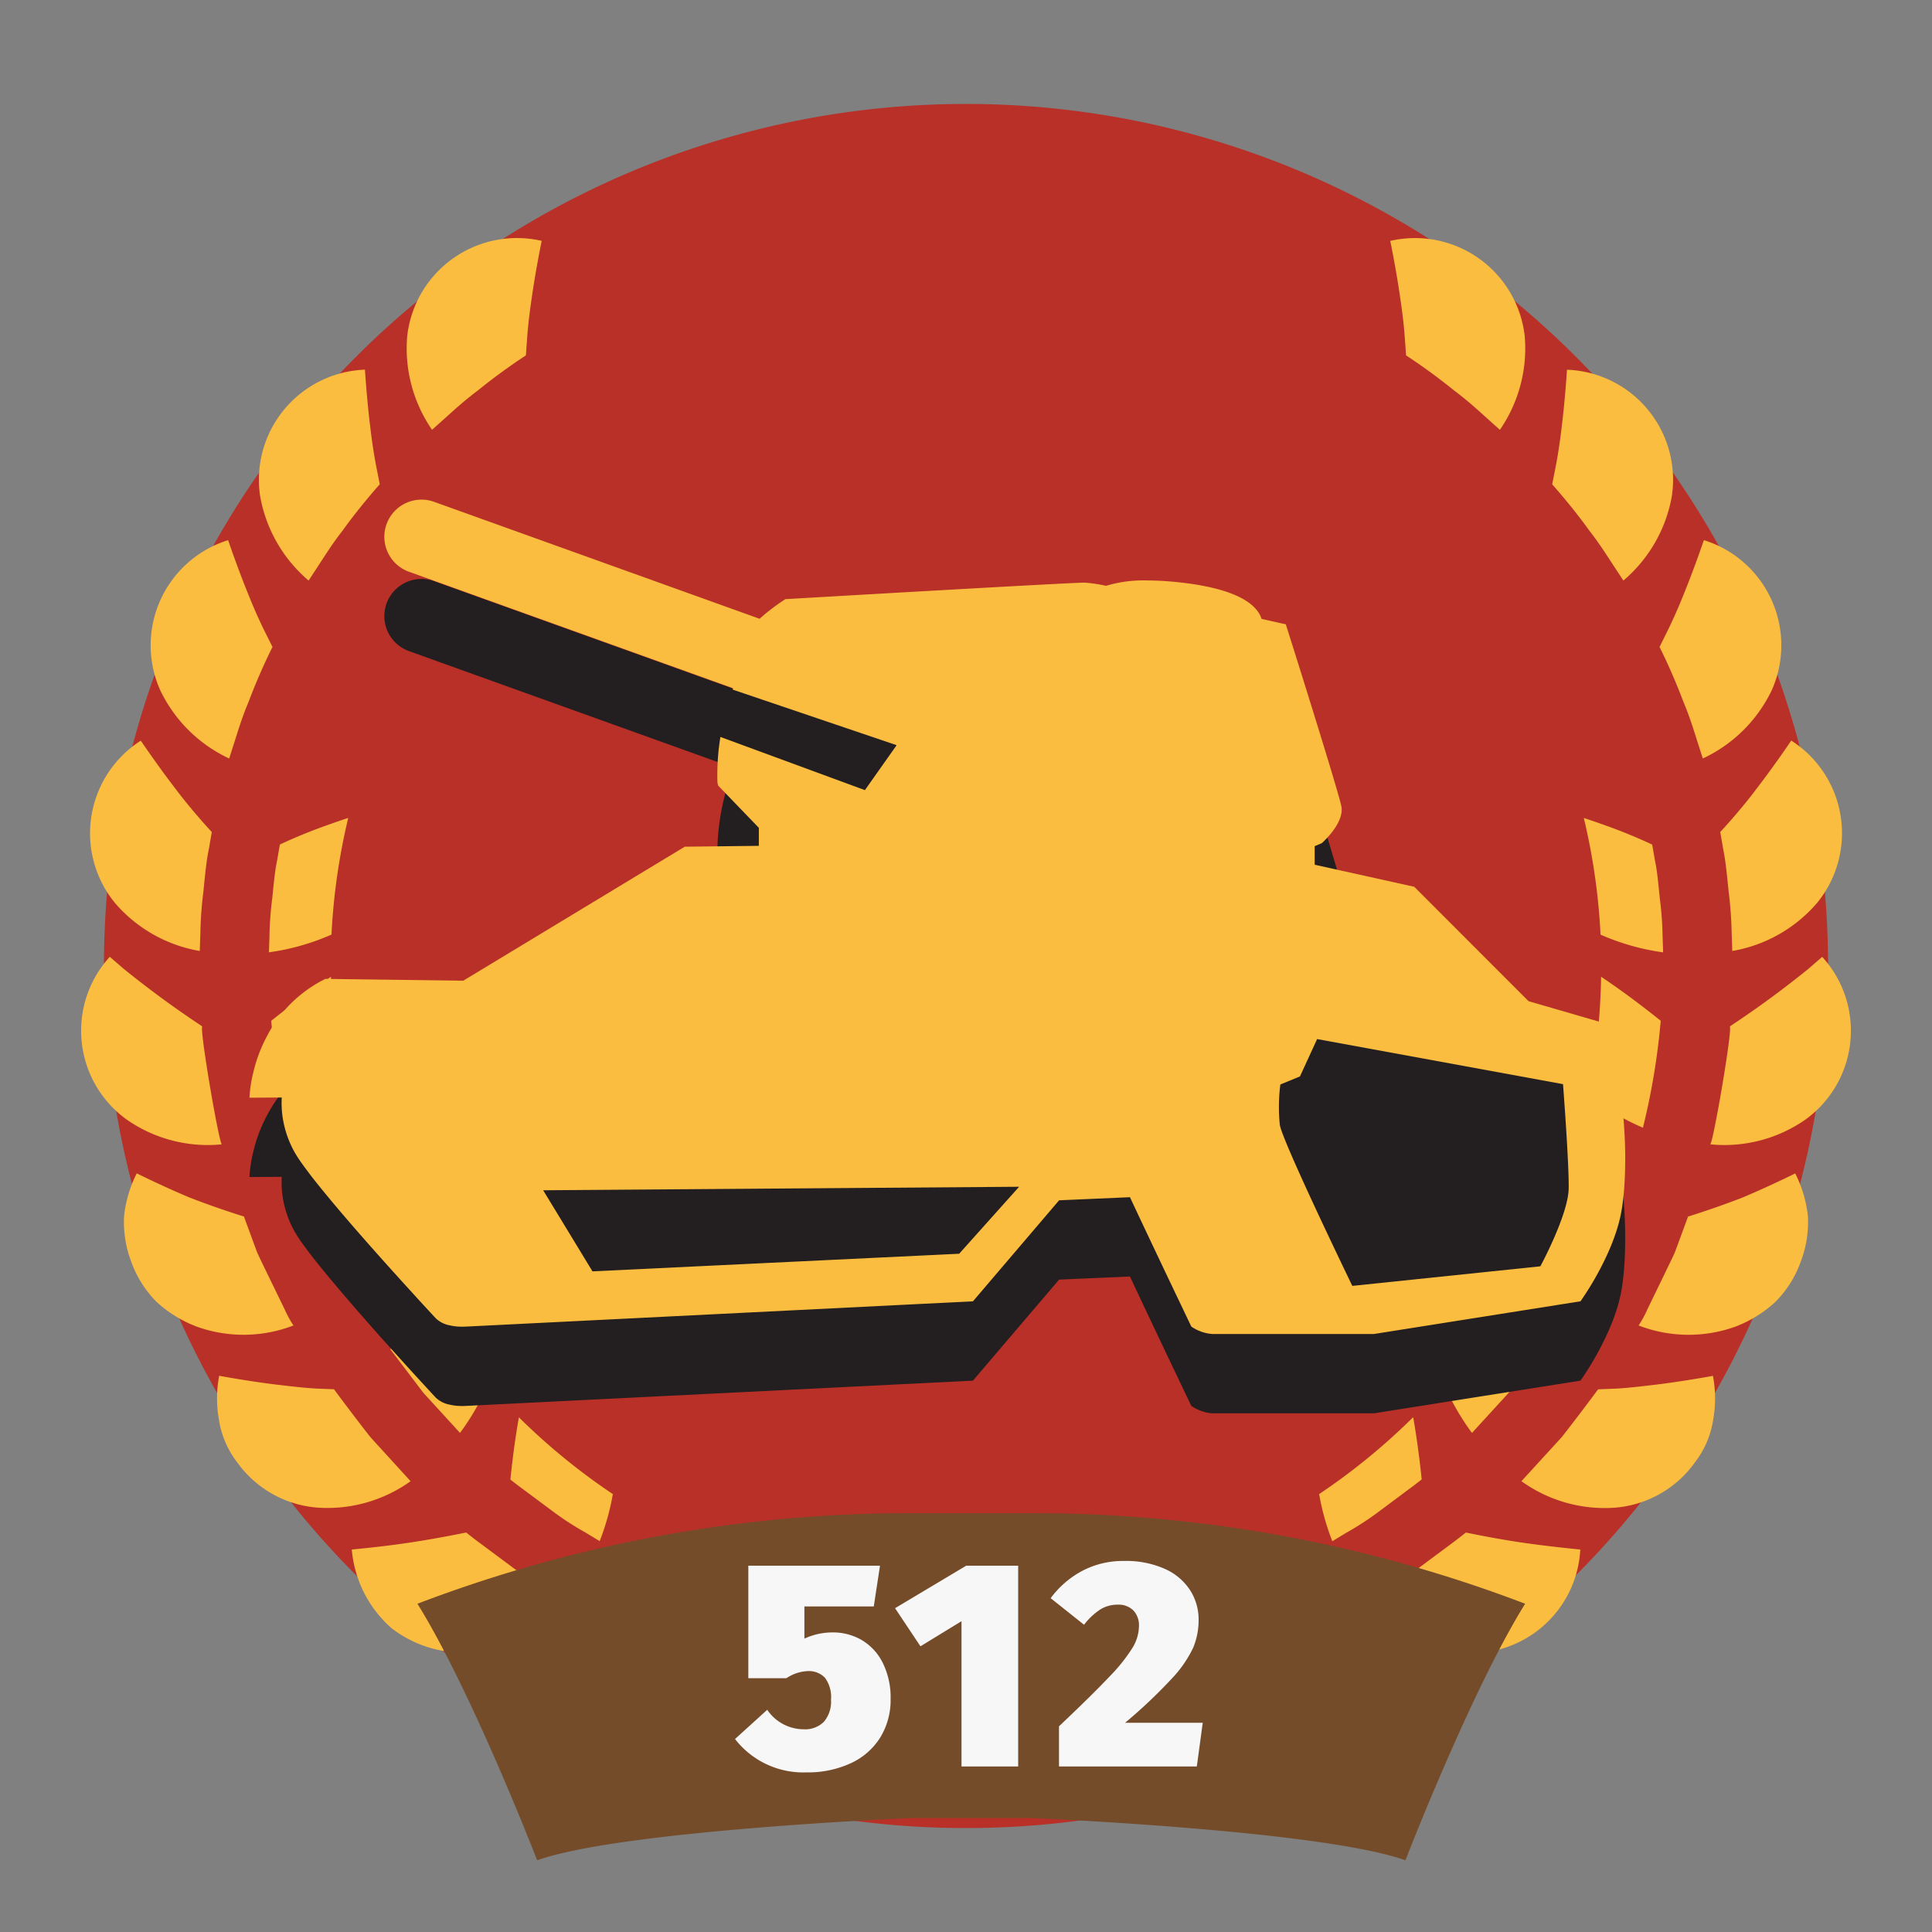 <svg xmlns="http://www.w3.org/2000/svg" width="150" height="150" viewBox="0 0 150 150">
  <rect x="0" y="0" width="150" height="150" fill="#808080" stroke="none"/>
  <defs>
    <style>
      .cls-1 {
        fill: #b83027;
      }

      .cls-1, .cls-2, .cls-3, .cls-4, .cls-5 {
        fill-rule: evenodd;
      }

      .cls-2 {
        fill: #fbbd40;
      }

      .cls-3 {
        fill: #754c29;
      }

      .cls-4 {
        fill: #231f20;
      }

      .cls-5 {
        fill: #f7f7f7;
      }
    </style>
  </defs>
  <g id="back">
    <path id="Shape_694_copy" data-name="Shape 694 copy" class="cls-1" d="M141.93,75A66.93,66.93,0,1,1,75,8.07,66.93,66.93,0,0,1,141.93,75Z"/>
    <path id="Shape_694_copy_2" data-name="Shape 694 copy 2" class="cls-2" d="M134.494,73.833s-0.02-.58-0.049-1.451a30.284,30.284,0,0,0-.236-3.184c-0.119-1.156-.225-2.313-0.4-3.168l-0.25-1.431s1.527-1.629,2.848-3.4c1.36-1.762,2.666-3.7,2.666-3.7a8.534,8.534,0,0,1,2,12.609A11.14,11.14,0,0,1,134.494,73.833Zm-2.288-14.943-0.443-1.384c-0.263-.832-0.606-1.943-1.063-3.014a46.281,46.281,0,0,0-1.853-4.263l0.614-1.238c0.376-.758.828-1.766,1.237-2.793,0.843-2.055,1.59-4.262,1.59-4.262a8.552,8.552,0,0,1,5.279,11.634A11.157,11.157,0,0,1,132.206,58.889Zm-6.167-13.814-0.8-1.217c-0.477-.73-1.1-1.715-1.82-2.627-1.353-1.9-2.908-3.628-2.908-3.628s0.107-.542.267-1.355c0.164-.828.334-1.917,0.461-3.016,0.277-2.2.421-4.528,0.421-4.528a8.551,8.551,0,0,1,8.138,9.838A11.134,11.134,0,0,1,126.039,45.075ZM115.369,32.4c-0.648-.584-1.509-1.367-2.445-2.061a46.134,46.134,0,0,0-3.756-2.746s-0.038-.552-0.1-1.378c-0.057-.844-0.183-1.933-0.347-3.03-0.31-2.2-.781-4.483-0.781-4.483a8.574,8.574,0,0,1,10.438,7.379,11.141,11.141,0,0,1-1.927,7.289Zm-74.44-6.185-0.1,1.378a46.224,46.224,0,0,0-3.756,2.746c-0.936.694-1.8,1.477-2.445,2.061l-1.084.969a11.135,11.135,0,0,1-1.927-7.289A8.574,8.574,0,0,1,42.057,18.7s-0.471,2.282-.781,4.483C41.113,24.279,40.986,25.367,40.929,26.211ZM24.756,43.858l-0.795,1.217A11.136,11.136,0,0,1,20.2,38.542,8.552,8.552,0,0,1,28.335,28.7s0.144,2.325.421,4.528c0.127,1.1.3,2.187,0.461,3.016L29.484,37.6s-1.556,1.732-2.908,3.628C25.853,42.143,25.234,43.128,24.756,43.858Zm-3.6,6.37A46.372,46.372,0,0,0,19.3,54.492c-0.457,1.07-.8,2.182-1.064,3.014l-0.442,1.384a11.158,11.158,0,0,1-5.362-5.319,8.553,8.553,0,0,1,5.279-11.634s0.747,2.207,1.59,4.262c0.409,1.027.861,2.035,1.237,2.792ZM16.445,64.6s-0.1.572-.25,1.431c-0.179.855-.285,2.012-0.4,3.168a30.208,30.208,0,0,0-.237,3.184c-0.029.871-.048,1.451-0.048,1.451a11.143,11.143,0,0,1-6.578-3.72,8.535,8.535,0,0,1,2-12.609s1.306,1.934,2.667,3.7C14.919,62.97,16.445,64.6,16.445,64.6ZM9.6,75.216c0.678,0.549,1.583,1.259,2.489,1.933,1.812,1.36,3.62,2.542,3.62,2.542-0.259.027,1.31,9.2,1.522,9.154a11,11,0,0,1-7.336-1.881A8.5,8.5,0,0,1,8.524,74.287ZM10.616,91.1s2.065,1.023,4.089,1.87c2.126,0.832,4.235,1.481,4.235,1.481l0.5,1.364,0.517,1.4c0.218,0.5.484,1.017,0.733,1.542l1.4,2.877a8.549,8.549,0,0,0,.694,1.275,10.75,10.75,0,0,1-7.517.087,9.6,9.6,0,0,1-3.115-1.923,8.446,8.446,0,0,1-1.971-3.14,8.643,8.643,0,0,1-.55-3.486A9.645,9.645,0,0,1,10.616,91.1Zm10.9,16.406c1.113,0.133,2.175.255,3.015,0.3l1.4,0.056s1.38,1.874,2.812,3.7L31.877,115a11.082,11.082,0,0,1-7.237,2.051,8.46,8.46,0,0,1-6.241-3.54,7.162,7.162,0,0,1-1.394-3.249,9.356,9.356,0,0,1,.011-3.447S19.308,107.242,21.514,107.508Zm14.68,11.476s0.447,0.371,1.152.887l2.568,1.911a25.973,25.973,0,0,0,2.681,1.742l1.246,0.753a11.3,11.3,0,0,1-6.487,3.924,9.091,9.091,0,0,1-6.959-1.79,9.174,9.174,0,0,1-3.085-6.106s2.338-.207,4.554-0.544S36.194,118.984,36.194,118.984Zm12.862,8c-0.106.248,8.7,3.352,8.759,3.135a10.85,10.85,0,0,1-5.213,5.469,9.355,9.355,0,0,1-3.538.813,7.312,7.312,0,0,1-3.649-.737,8.43,8.43,0,0,1-4.586-5.088,39.913,39.913,0,0,0,4.224-1.658C47.135,127.993,49.056,126.984,49.056,126.984Zm13.491,5.308,1.016-.943L65,131.566a23.616,23.616,0,0,0,3.18.357l4.652,0.226A10.872,10.872,0,0,1,69.25,138.7a9.532,9.532,0,0,1-3.194,1.8,9.309,9.309,0,0,1-3.705.175,8.1,8.1,0,0,1-3.317-1.223,9.638,9.638,0,0,1-2.453-2.475s1.9-1.307,3.629-2.665C61.077,133.639,61.933,132.841,62.548,132.292Zm6.061-5.711a20.2,20.2,0,0,1-2.882-.325l-1.3-.2-0.56-1.182c-0.258-.575-0.576-1.278-0.881-2.035a49.263,49.263,0,0,0,9.243,1.4,19.523,19.523,0,0,1,.605,2.549ZM20.923,72.625a26.087,26.087,0,0,1,.215-2.887c0.108-1.048.2-2.1,0.366-2.871,0.135-.778.226-1.3,0.226-1.3a41.617,41.617,0,0,1,3.884-1.576c0.487-.175.97-0.339,1.423-0.487a49.273,49.273,0,0,0-1.3,9.057,18.137,18.137,0,0,1-4.859,1.377S20.9,73.414,20.923,72.625Zm0.136,6.631s1.675-1.358,3.356-2.537c0.439-.312.874-0.609,1.282-0.884A49.51,49.51,0,0,0,26.691,85a17.743,17.743,0,0,1-4.252,2.549A54.128,54.128,0,0,1,21.058,79.256Zm6.41,21.031a7.111,7.111,0,0,1-.628-1.156l-1.262-2.607c-0.226-.475-0.47-0.944-0.668-1.395l-0.464-1.267-0.454-1.235s1.206-1.731,2.5-3.3c0.334-.39.67-0.768,0.988-1.12a48.976,48.976,0,0,0,3.314,8.67A19.448,19.448,0,0,1,27.468,100.287Zm5.4,7.849-2.547-3.359,0.443-1.216c0.274-.725.723-1.721,1.157-2.664,0.163-.353.328-0.7,0.49-1.028a49.462,49.462,0,0,0,5.477,7.6,18.9,18.9,0,0,1-2.174,3.781ZM47.581,116a18.854,18.854,0,0,1-1.022,3.652l-1.129-.682A22.376,22.376,0,0,1,43,117.4l-2.327-1.731c-0.64-.467-1.046-0.8-1.046-0.8s0.209-2.157.551-4.193c0.035-.214.071-0.426,0.108-0.636A49.528,49.528,0,0,0,47.581,116ZM85,131.566l1.441-.217,1.016,0.943c0.615,0.549,1.471,1.347,2.338,2.017,1.727,1.358,3.629,2.665,3.629,2.665a9.623,9.623,0,0,1-2.453,2.475,8.1,8.1,0,0,1-3.317,1.223,9.311,9.311,0,0,1-3.706-.175,9.532,9.532,0,0,1-3.194-1.8,10.876,10.876,0,0,1-3.586-6.552l4.652-.226A23.608,23.608,0,0,0,85,131.566Zm15.948-4.582s1.921,1.009,4,1.934a39.875,39.875,0,0,0,4.224,1.658,8.43,8.43,0,0,1-4.587,5.088,7.309,7.309,0,0,1-3.649.737,9.357,9.357,0,0,1-3.537-.813,10.852,10.852,0,0,1-5.213-5.469C92.247,130.336,101.05,127.232,100.944,126.984Zm5.215-2.707,1.246-.753a25.869,25.869,0,0,0,2.682-1.742c0.933-.695,1.867-1.389,2.568-1.91s1.151-.888,1.151-0.888,2.1,0.45,4.33.777,4.554,0.544,4.554.544a8.492,8.492,0,0,1-10.043,7.9A11.306,11.306,0,0,1,106.159,124.277Zm15.1-12.71c1.433-1.83,2.813-3.7,2.813-3.7l1.4-.055c0.841-.044,1.9-0.167,3.016-0.3,2.205-.266,4.5-0.69,4.5-0.69a9.354,9.354,0,0,1,.011,3.447,7.154,7.154,0,0,1-1.394,3.249,8.46,8.46,0,0,1-6.24,3.54A11.084,11.084,0,0,1,118.123,115Zm7.011-46s0.09,0.519.227,1.3c0.166,0.774.257,1.823,0.365,2.871a26.07,26.07,0,0,1,.215,2.887c0.026,0.79.044,1.316,0.044,1.316a18.149,18.149,0,0,1-4.859-1.377,49.273,49.273,0,0,0-1.3-9.057c0.453,0.148.936,0.312,1.423,0.487A41.631,41.631,0,0,1,128.271,65.57ZM107,117.4a22.331,22.331,0,0,1-2.432,1.578l-1.128.682A18.884,18.884,0,0,1,102.419,116a49.6,49.6,0,0,0,7.3-5.97q0.055,0.315.108,0.636c0.341,2.036.552,4.193,0.552,4.193s-0.407.335-1.046,0.8Zm7.286-6.145a18.922,18.922,0,0,1-2.173-3.781,49.482,49.482,0,0,0,5.477-7.6c0.162,0.332.327,0.675,0.489,1.028,0.435,0.943.883,1.939,1.157,2.664s0.443,1.216.443,1.216-1.273,1.68-2.547,3.359C115.711,109.693,114.287,111.25,114.287,111.25Zm10.8-16.12c-0.2.451-.441,0.919-0.668,1.395l-1.262,2.607a7.132,7.132,0,0,1-.628,1.156,19.433,19.433,0,0,1-3.325-3.408,48.9,48.9,0,0,0,3.314-8.67c0.319,0.351.655,0.73,0.989,1.12,1.293,1.568,2.5,3.3,2.5,3.3l-0.455,1.235Zm3.852-15.874a54.14,54.14,0,0,1-1.381,8.294A17.742,17.742,0,0,1,123.309,85a49.558,49.558,0,0,0,1-9.166c0.408,0.275.843,0.573,1.282,0.884C127.266,77.9,128.942,79.256,128.942,79.256Zm-42.8,45.622-0.559,1.182-1.3.2a20.2,20.2,0,0,1-2.882.325l-4.221.21a19.539,19.539,0,0,1,.605-2.549,49.262,49.262,0,0,0,9.243-1.4C86.714,123.6,86.4,124.3,86.138,124.878Zm41.08-21.97a8.556,8.556,0,0,0,.694-1.274l1.395-2.878c0.249-.525.515-1.043,0.733-1.542,0.189-.511.366-0.988,0.518-1.4,0.3-.819.5-1.364,0.5-1.364s2.108-.649,4.234-1.481c2.024-.846,4.089-1.87,4.089-1.87a9.633,9.633,0,0,1,.987,3.343,8.637,8.637,0,0,1-.551,3.486,8.44,8.44,0,0,1-1.971,3.14A9.6,9.6,0,0,1,134.735,103,10.751,10.751,0,0,1,127.218,102.908Zm5.557-14.064c0.212,0.049,1.781-9.127,1.522-9.154,0,0,1.808-1.181,3.62-2.542,0.905-.674,1.81-1.384,2.488-1.933,0.642-.558,1.071-0.929,1.071-0.929a8.5,8.5,0,0,1-1.365,12.676A11,11,0,0,1,132.775,88.844Z"/>
    <path id="Shape_11_copy_4" data-name="Shape 11 copy 4" class="cls-3" d="M70.764,117.484a106.932,106.932,0,0,0-38.354,7.03c4.224,6.8,9.293,19.918,9.293,19.918,6.589-2.343,29.061-3.28,29.061-3.28h9.293s22.472,0.937,29.061,3.28c0,0,5.069-13.122,9.293-19.918a106.931,106.931,0,0,0-38.354-7.03H70.764Z"/>
  </g>
  <g id="allies_stalingrad_prem_tank_1_icon">
    <path class="cls-4" d="M125.828,85.965l-7.152-2.076-4.44-4.441L109.8,75.007,102.067,73.3V71.854l0.555-.233c0.4-.366,1.691-1.651,1.527-2.8-0.119-.832-3.5-11.592-4.182-13.741l-0.142-.451-0.461-.1-1.416-.317c-0.49-1.484-2.732-2.466-6.561-2.858a23.227,23.227,0,0,0-2.345-.129,9.989,9.989,0,0,0-3.173.417,10.974,10.974,0,0,0-1.679-.248c-1.164,0-22.11,1.218-23,1.27l-0.223.013L60.78,52.8a15.689,15.689,0,0,0-1.811,1.4L33.682,45.113a2.885,2.885,0,0,0-1.951,5.43l25.183,9.05c-0.129.435-.257,0.86-0.382,1.255a18.309,18.309,0,0,0-.83,6.06l0.047,0.236,0.167,0.173,3,3.113v1.4l-5.751.066L35.969,82.3l-10.708-.141a10.467,10.467,0,0,0-1.91,1.224,10.153,10.153,0,0,0-2.014,2.194,10.749,10.749,0,0,0-.61,1.028,11.951,11.951,0,0,0-.826,1.959c-0.09.283-.16,0.547-0.222,0.8a10.5,10.5,0,0,0-.311,2.021l2.507-.016s0,0.009,0,.012a7.612,7.612,0,0,0,.24,2.358,8.04,8.04,0,0,0,.714,1.8,9.9,9.9,0,0,0,.617.959c0.178,0.25.38,0.522,0.6,0.813s0.466,0.6.725,0.921C26.2,100,28.113,102.2,29.812,104.1c0.309,0.345.611,0.681,0.9,1s0.593,0.656.866,0.956c0.239,0.263.464,0.51,0.673,0.738l0.058,0.064,0.568,0.619c0.563,0.612.906,0.98,0.906,0.98a0.421,0.421,0,0,0,.029.035,2.139,2.139,0,0,0,1.128.57,3.8,3.8,0,0,0,.632.091,5.194,5.194,0,0,0,.634,0l39.332-1.96,6.69-7.844,5.5-.241c0.416,0.887.843,1.794,1.263,2.685l0.61,1.289c0.3,0.633.59,1.244,0.864,1.822l0.477,1,0.329,0.691,0.384,0.806,0.332,0.694,0.132,0.277,0.373,0.78a3.273,3.273,0,0,0,1.615.577h12.572l7.5-1.187,8.529-1.35a23.472,23.472,0,0,0,2.086-3.656,16.891,16.891,0,0,0,.7-1.786,12.1,12.1,0,0,0,.333-1.248c0.04-.193.076-0.4,0.109-0.611s0.063-.437.089-0.668c0.052-.462.091-0.957,0.117-1.473a34.738,34.738,0,0,0-.046-4.059,24.744,24.744,0,0,0-.5-3.7c-0.049-.209-0.1-0.409-0.153-0.6s-0.111-.365-0.17-0.528Z"/>
    <path class="cls-2" d="M126.75,82.459l-0.922-2.653-7.152-2.076-4.44-4.441L109.8,68.849l-7.728-1.711V65.695l0.555-.233c0.4-.366,1.691-1.651,1.527-2.8-0.119-.832-3.5-11.592-4.182-13.741l-0.142-.451-0.461-.1-1.416-.317c-0.49-1.484-2.732-2.466-6.561-2.858a23.226,23.226,0,0,0-2.345-.129,9.989,9.989,0,0,0-3.173.417,10.959,10.959,0,0,0-1.679-.248c-1.164,0-22.11,1.218-23,1.27l-0.223.013-0.186.124a15.677,15.677,0,0,0-1.811,1.4L33.682,38.954a2.885,2.885,0,0,0-1.951,5.43l25.183,9.05c-0.129.435-.257,0.86-0.382,1.255a18.309,18.309,0,0,0-.83,6.06l0.047,0.236,0.167,0.173,3,3.113v1.4l-5.751.066L35.969,76.14,25.261,76a10.472,10.472,0,0,0-1.91,1.224,10.151,10.151,0,0,0-2.014,2.194,10.737,10.737,0,0,0-.61,1.028,11.947,11.947,0,0,0-.826,1.959c-0.09.283-.16,0.547-0.222,0.8a10.5,10.5,0,0,0-.311,2.021l2.507-.016s0,0.009,0,.012a7.612,7.612,0,0,0,.24,2.358,8.04,8.04,0,0,0,.714,1.8,9.9,9.9,0,0,0,.617.959c0.178,0.25.38,0.522,0.6,0.813s0.466,0.6.725,0.921c1.426,1.773,3.342,3.966,5.041,5.865,0.309,0.345.611,0.681,0.9,1s0.593,0.656.866,0.956l0.673,0.738L32.31,100.7l0.568,0.619c0.563,0.613.906,0.981,0.906,0.981s0.009,0.012.029,0.034a2.139,2.139,0,0,0,1.128.57,3.8,3.8,0,0,0,.632.091,5.391,5.391,0,0,0,.634,0l39.332-1.961,6.69-7.843,5.5-.241c0.416,0.887.843,1.795,1.263,2.684l0.61,1.289c0.3,0.633.59,1.245,0.864,1.822l0.477,1,0.329,0.691,0.384,0.8,0.332,0.7,0.132,0.276,0.373,0.781a3.273,3.273,0,0,0,1.615.577h12.572l7.5-1.188,8.529-1.35a23.47,23.47,0,0,0,2.086-3.656,16.83,16.83,0,0,0,.7-1.786,12.056,12.056,0,0,0,.333-1.248q0.06-.29.109-0.611c0.033-.214.063-0.437,0.089-0.668,0.052-.463.091-0.958,0.117-1.473a34.74,34.74,0,0,0-.046-4.059,24.744,24.744,0,0,0-.5-3.7c-0.049-.209-0.1-0.409-0.153-0.6s-0.111-.365-0.17-0.528l1.268-.211Z"/>
    <path id="_512" data-name="512" class="cls-5" d="M68.323,121.56H58.1v8.735h2.957a3.2,3.2,0,0,1,1.651-.551,1.722,1.722,0,0,1,1.341.516,2.511,2.511,0,0,1,.47,1.708,2.4,2.4,0,0,1-.55,1.708,2.067,2.067,0,0,1-1.582.585,3.43,3.43,0,0,1-2.82-1.513l-2.5,2.269a6.7,6.7,0,0,0,5.525,2.591,7.955,7.955,0,0,0,3.462-.711,5.3,5.3,0,0,0,2.293-2.006,5.562,5.562,0,0,0,.8-2.992,6.035,6.035,0,0,0-.6-2.773,4.254,4.254,0,0,0-1.616-1.777,4.417,4.417,0,0,0-2.3-.608,5.188,5.188,0,0,0-2.178.482v-2.5h5.387Zm6.694,0-5.525,3.3,1.972,2.958,3.187-1.949v11.279h4.4V121.56H75.017Zm12.265-.367a6.787,6.787,0,0,0-3.278.78,7.325,7.325,0,0,0-2.43,2.109l2.591,2.063a5.168,5.168,0,0,1,1.249-1.18,2.521,2.521,0,0,1,1.364-.379,1.619,1.619,0,0,1,1.215.447,1.684,1.684,0,0,1,.436,1.227,3.343,3.343,0,0,1-.5,1.673,13.226,13.226,0,0,1-1.777,2.224q-1.272,1.353-3.932,3.874v3.118H92.921l0.459-3.393H87.351a39.407,39.407,0,0,0,3.634-3.438,9.229,9.229,0,0,0,1.651-2.385,5.56,5.56,0,0,0,.424-2.177,4.218,4.218,0,0,0-.653-2.282,4.517,4.517,0,0,0-1.96-1.662,7.355,7.355,0,0,0-3.164-.619h0Z"/>
    <path class="cls-4" d="M42.172,92.413L46,98.708,74.471,97.34l4.653-5.2ZM99.406,84.2a13.716,13.716,0,0,0-.041,3.129c0.2,1.3,5.628,12.507,5.628,12.507l14.6-1.52s2.174-4.012,2.2-6.062-0.441-8.081-.441-8.081l-19.091-3.5-1.333,2.9ZM55.914,53.212l13.7,4.644-2.463,3.49L55.093,56.908Z"/>
  </g>
</svg>
